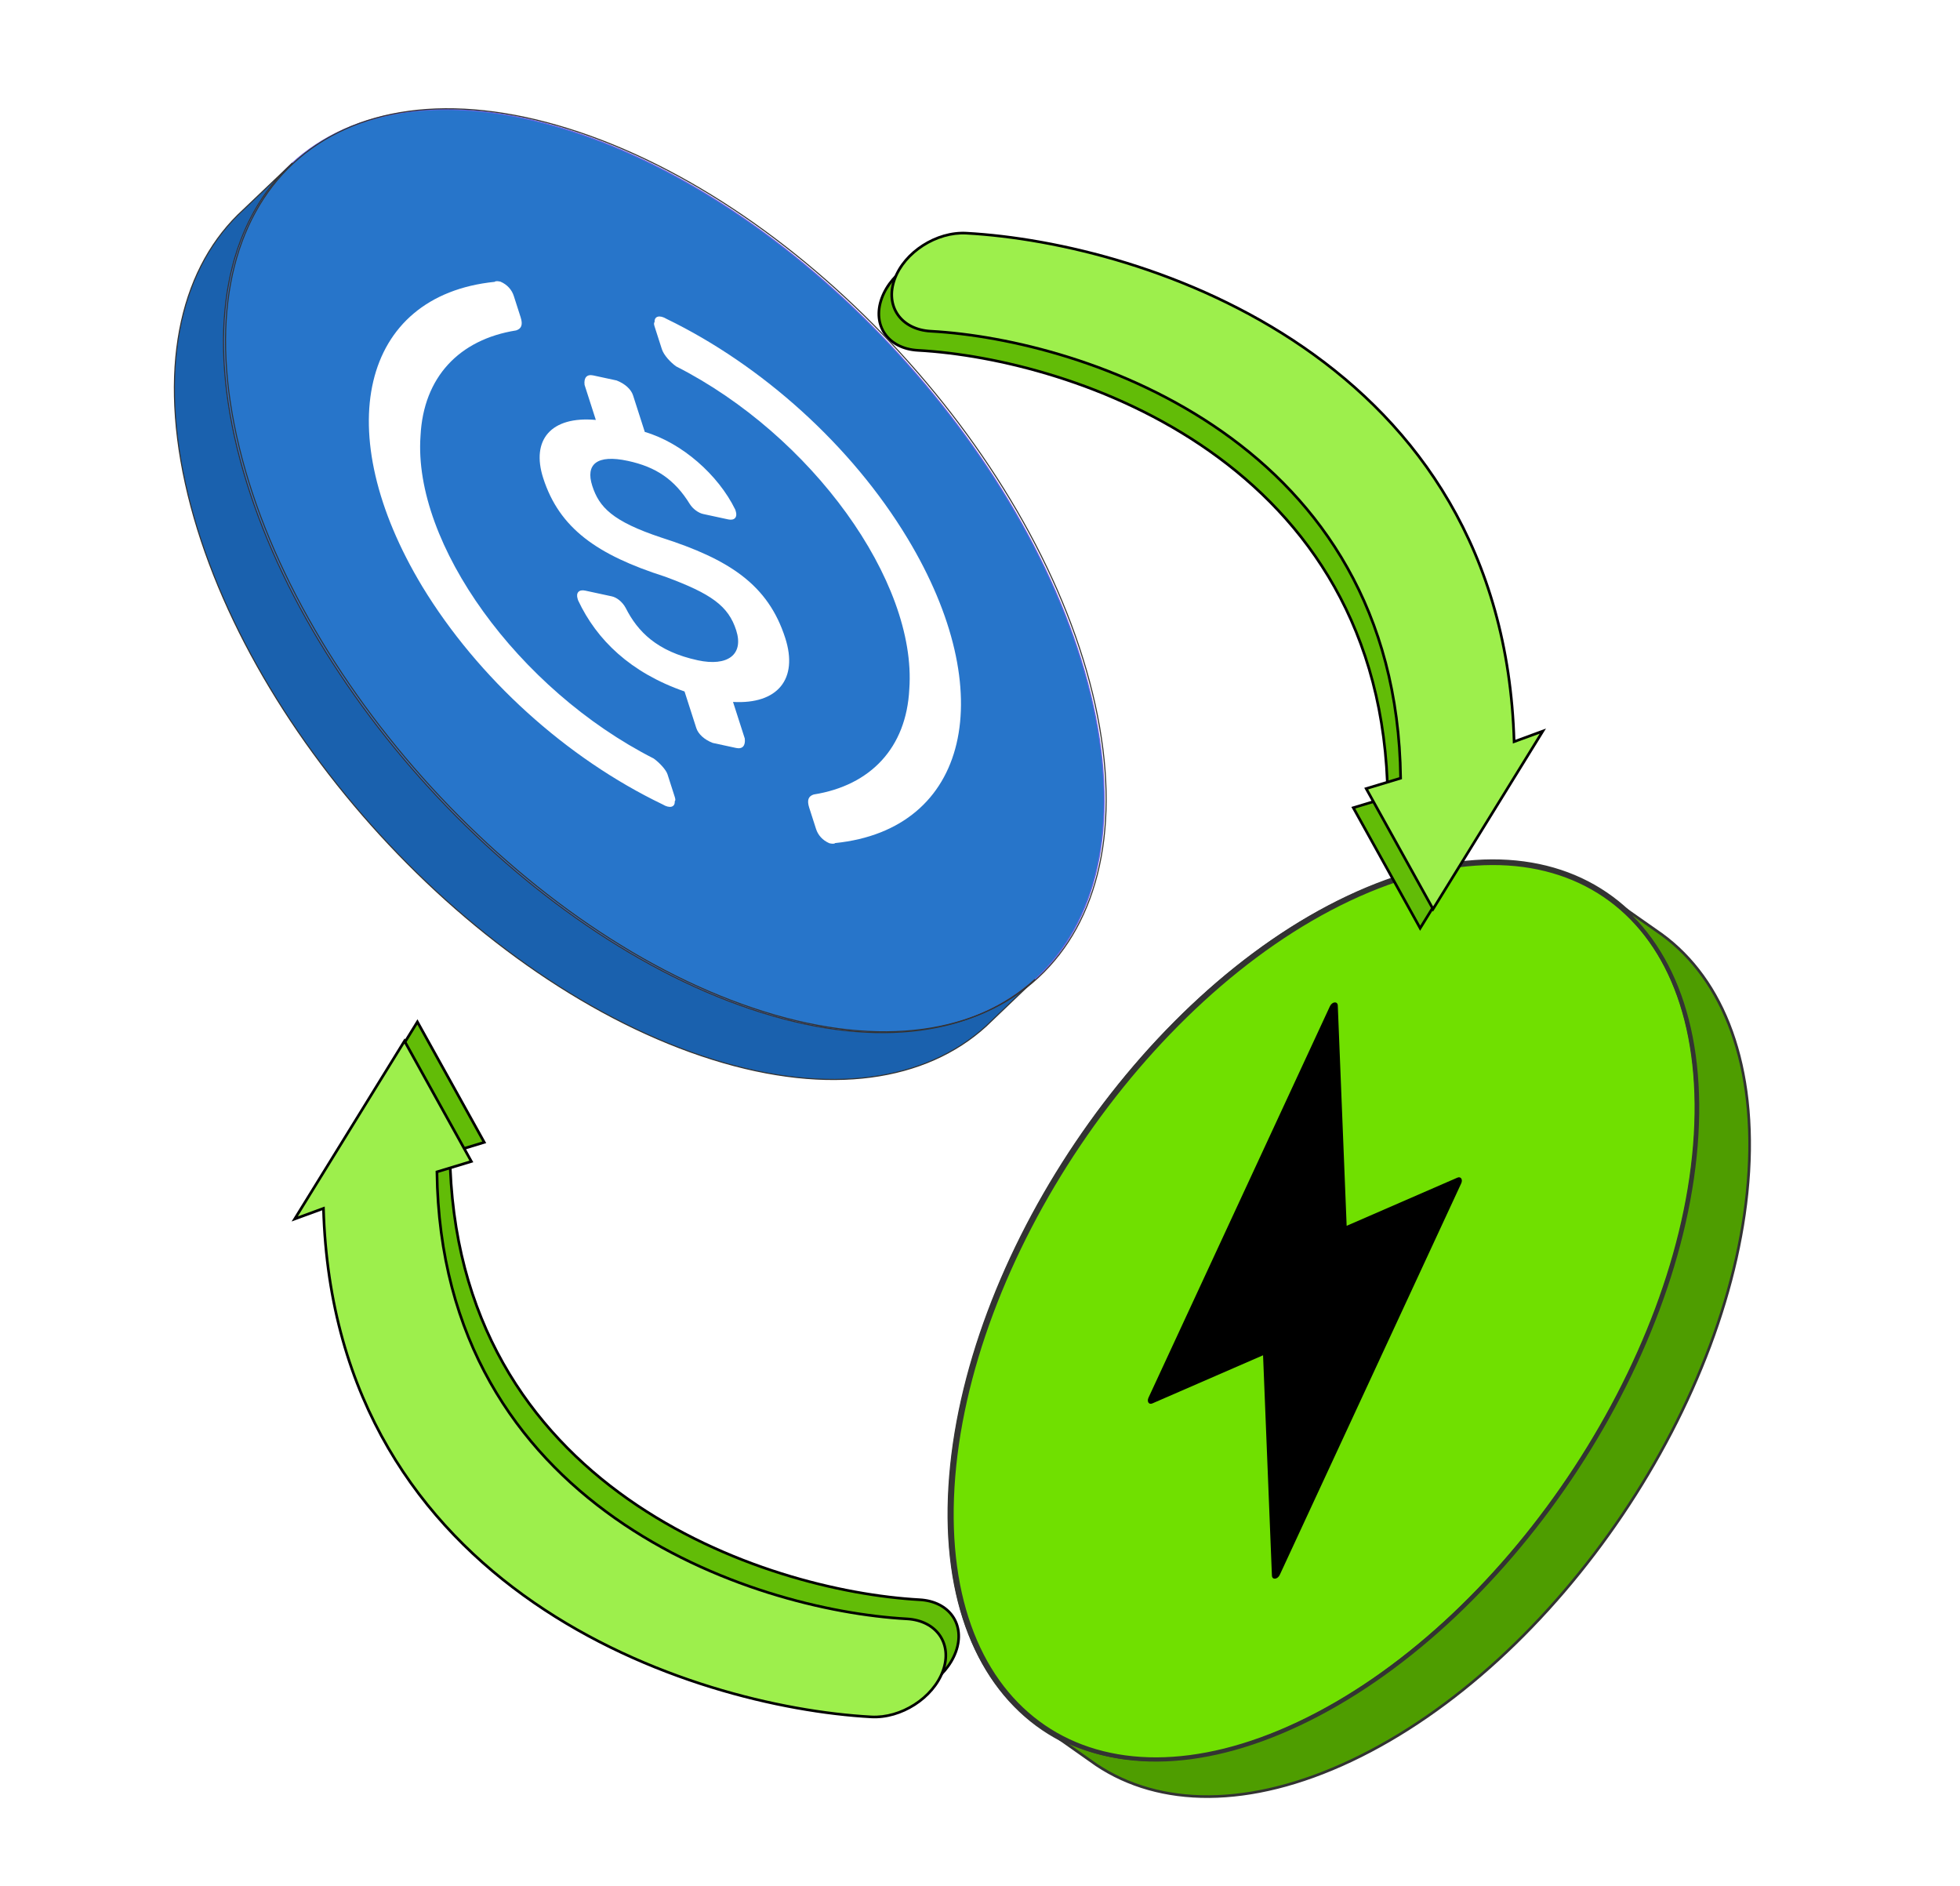 <svg width="369" height="355" viewBox="0 0 369 355" fill="none" xmlns="http://www.w3.org/2000/svg">
<path d="M319.498 213.65C316.943 256.56 283.426 306.213 244.628 324.534C205.953 342.799 176.604 322.818 179.163 279.921C181.722 236.999 215.229 187.346 253.904 169.079C292.698 150.765 322.057 170.74 319.498 213.65Z" fill="#70E000" stroke="#333333" stroke-width="1.071" stroke-miterlimit="10"/>
<path d="M329.241 220.501C326.683 263.411 293.17 313.066 254.373 331.387C235.175 340.453 218.264 340.097 206.42 332.188L196.69 325.338C208.527 333.25 225.432 333.619 244.631 324.543C283.429 306.22 316.94 256.567 319.501 213.658C320.782 192.066 314.001 176.29 301.993 168.269L311.734 175.1C323.74 183.138 330.525 198.91 329.241 220.501Z" fill="#4E9D00" stroke="#333333" stroke-width="0.5" stroke-miterlimit="10"/>
<path d="M319.13 213.571C316.574 256.481 283.058 306.134 244.26 324.455C205.585 342.72 176.236 322.738 178.795 279.842C181.354 236.92 214.861 187.267 253.536 169C292.33 150.686 321.689 170.661 319.13 213.571Z" stroke="#333333" stroke-width="0.5" stroke-miterlimit="10"/>
<path fill-rule="evenodd" clip-rule="evenodd" d="M216.223 263.067L250.373 189.404C250.792 188.501 251.826 188.403 251.86 189.263L253.528 230.72L274.376 221.655C275.024 221.373 275.438 221.998 275.094 222.739L240.944 296.401C240.525 297.305 239.492 297.403 239.457 296.543L237.79 255.086L216.941 264.151C216.294 264.433 215.88 263.808 216.223 263.067Z" fill="black"/>
<g filter="url(#filter0_d_7401_967)">
<path fill-rule="evenodd" clip-rule="evenodd" d="M282.625 123.192L288.033 121.21L267.367 154.701L254.78 132.03L261.261 130.069C260.504 66.813 202.076 47.561 172.812 45.941C167.198 45.63 164.146 41.247 165.996 36.151C167.846 31.055 173.896 27.176 179.51 27.487C213.403 29.363 280.568 51.067 282.625 123.192Z" fill="#62BC07"/>
<path d="M288.033 121.21L288.246 121.341L288.625 120.726L287.947 120.975L288.033 121.21ZM282.625 123.192L282.375 123.199L282.385 123.546L282.711 123.427L282.625 123.192ZM267.367 154.701L267.148 154.822L267.355 155.195L267.579 154.832L267.367 154.701ZM254.78 132.03L254.708 131.791L254.411 131.881L254.561 132.151L254.78 132.03ZM261.261 130.069L261.333 130.308L261.513 130.254L261.511 130.066L261.261 130.069ZM172.812 45.941L172.826 45.691L172.826 45.691L172.812 45.941ZM165.996 36.151L166.231 36.236L166.231 36.236L165.996 36.151ZM179.51 27.487L179.496 27.736L179.496 27.736L179.51 27.487ZM287.947 120.975L282.539 122.957L282.711 123.427L288.119 121.444L287.947 120.975ZM267.579 154.832L288.246 121.341L287.821 121.078L267.154 154.569L267.579 154.832ZM254.561 132.151L267.148 154.822L267.585 154.579L254.999 131.909L254.561 132.151ZM261.188 129.83L254.708 131.791L254.852 132.269L261.333 130.308L261.188 129.83ZM261.511 130.066C261.131 98.347 246.287 77.649 227.87 64.687C209.465 51.732 187.494 46.503 172.826 45.691L172.798 46.19C187.394 46.998 209.269 52.206 227.583 65.096C245.885 77.978 260.633 98.534 261.011 130.072L261.511 130.066ZM172.826 45.691C170.081 45.539 167.992 44.395 166.81 42.697C165.629 41.001 165.33 38.719 166.231 36.236L165.761 36.066C164.812 38.679 165.114 41.136 166.4 42.983C167.685 44.828 169.929 46.031 172.798 46.19L172.826 45.691ZM166.231 36.236C167.133 33.749 169.067 31.546 171.476 30.002C173.885 28.458 176.75 27.584 179.496 27.736L179.524 27.237C176.657 27.078 173.689 27.989 171.206 29.581C168.724 31.172 166.708 33.456 165.761 36.066L166.231 36.236ZM179.496 27.736C196.408 28.673 221.625 34.557 242.864 49.202C264.093 63.839 281.349 87.227 282.375 123.199L282.875 123.185C281.844 87.032 264.489 63.505 243.148 48.79C221.817 34.083 196.505 28.177 179.524 27.237L179.496 27.736Z" fill="black"/>
<path fill-rule="evenodd" clip-rule="evenodd" d="M285.053 119.592L290.461 117.61L269.794 151.101L257.208 128.431L263.688 126.469C262.931 63.213 204.504 43.961 175.24 42.341C169.626 42.03 166.574 37.647 168.424 32.551C170.273 27.456 176.324 23.576 181.938 23.887C215.831 25.764 282.995 47.467 285.053 119.592Z" fill="#9DEF4C"/>
<path d="M290.461 117.61L290.674 117.741L291.053 117.127L290.375 117.375L290.461 117.61ZM285.053 119.592L284.803 119.599L284.813 119.947L285.139 119.827L285.053 119.592ZM269.794 151.101L269.576 151.222L269.783 151.595L270.007 151.232L269.794 151.101ZM257.208 128.431L257.135 128.191L256.839 128.281L256.989 128.552L257.208 128.431ZM263.688 126.469L263.761 126.709L263.941 126.654L263.938 126.466L263.688 126.469ZM175.24 42.341L175.254 42.091L175.254 42.091L175.24 42.341ZM168.424 32.551L168.659 32.637L168.659 32.637L168.424 32.551ZM181.938 23.887L181.924 24.137L181.924 24.137L181.938 23.887ZM290.375 117.375L284.967 119.358L285.139 119.827L290.547 117.845L290.375 117.375ZM270.007 151.232L290.674 117.741L290.248 117.479L269.582 150.97L270.007 151.232ZM256.989 128.552L269.576 151.222L270.013 150.98L257.426 128.309L256.989 128.552ZM263.616 126.23L257.135 128.191L257.28 128.67L263.761 126.709L263.616 126.23ZM263.938 126.466C263.559 94.748 248.714 74.05 230.298 61.087C211.892 48.132 189.921 42.903 175.254 42.091L175.226 42.59C189.822 43.399 211.697 48.606 230.01 61.496C248.313 74.379 263.061 94.935 263.438 126.472L263.938 126.466ZM175.254 42.091C172.509 41.939 170.42 40.795 169.238 39.098C168.057 37.402 167.758 35.119 168.659 32.637L168.189 32.466C167.24 35.079 167.541 37.536 168.828 39.383C170.113 41.229 172.356 42.432 175.226 42.59L175.254 42.091ZM168.659 32.637C169.561 30.15 171.495 27.947 173.904 26.402C176.313 24.858 179.177 23.985 181.924 24.137L181.952 23.638C179.084 23.479 176.117 24.39 173.634 25.981C171.152 27.573 169.136 29.857 168.189 32.466L168.659 32.637ZM181.924 24.137C198.835 25.073 224.053 30.958 245.292 45.602C266.521 60.24 283.777 83.627 284.803 119.599L285.303 119.585C284.271 83.432 266.917 59.905 245.576 45.191C224.245 30.483 198.933 24.578 181.952 23.638L181.924 24.137Z" fill="black"/>
</g>
<g filter="url(#filter1_d_7401_967)">
<path fill-rule="evenodd" clip-rule="evenodd" d="M63.324 203.845L57.916 205.827L78.583 172.337L91.169 195.007L84.689 196.968C85.445 260.224 143.873 279.477 173.137 281.097C178.751 281.407 181.803 285.79 179.953 290.886C178.104 295.982 172.053 299.861 166.439 299.55C132.546 297.674 65.382 275.971 63.324 203.845Z" fill="#62BC07"/>
<path d="M57.916 205.827L57.703 205.696L57.324 206.311L58.002 206.062L57.916 205.827ZM63.324 203.845L63.574 203.838L63.564 203.491L63.238 203.61L63.324 203.845ZM78.583 172.337L78.801 172.215L78.594 171.842L78.37 172.205L78.583 172.337ZM91.169 195.007L91.242 195.246L91.538 195.157L91.388 194.886L91.169 195.007ZM84.689 196.968L84.616 196.729L84.436 196.783L84.439 196.971L84.689 196.968ZM173.137 281.097L173.151 280.847L173.151 280.847L173.137 281.097ZM179.953 290.886L179.718 290.801L179.718 290.801L179.953 290.886ZM166.439 299.55L166.453 299.301L166.453 299.301L166.439 299.55ZM58.002 206.062L63.41 204.08L63.238 203.61L57.83 205.593L58.002 206.062ZM78.37 172.205L57.703 205.696L58.129 205.959L78.795 172.468L78.37 172.205ZM91.388 194.886L78.801 172.215L78.364 172.458L90.951 195.128L91.388 194.886ZM84.761 197.207L91.242 195.246L91.097 194.768L84.616 196.729L84.761 197.207ZM84.439 196.971C84.818 228.69 99.663 249.388 118.079 262.35C136.485 275.305 158.455 280.534 173.123 281.346L173.151 280.847C158.555 280.039 136.68 274.832 118.367 261.942C100.064 249.059 85.316 228.503 84.939 196.965L84.439 196.971ZM173.123 281.346C175.868 281.498 177.957 282.642 179.139 284.34C180.32 286.036 180.619 288.318 179.718 290.801L180.188 290.971C181.137 288.358 180.835 285.901 179.549 284.054C178.264 282.209 176.021 281.006 173.151 280.847L173.123 281.346ZM179.718 290.801C178.816 293.288 176.882 295.491 174.473 297.035C172.064 298.579 169.2 299.453 166.453 299.301L166.425 299.8C169.293 299.959 172.26 299.048 174.743 297.456C177.225 295.865 179.241 293.581 180.188 290.971L179.718 290.801ZM166.453 299.301C149.542 298.364 124.324 292.48 103.085 277.835C81.856 263.198 64.6 239.81 63.574 203.838L63.074 203.852C64.106 240.006 81.46 263.532 102.801 278.247C124.132 292.955 149.444 298.86 166.425 299.8L166.453 299.301Z" fill="black"/>
<path fill-rule="evenodd" clip-rule="evenodd" d="M60.895 207.445L55.487 209.427L76.154 175.936L88.74 198.607L82.26 200.568C83.017 263.824 141.445 283.076 170.708 284.696C176.323 285.007 179.374 289.39 177.525 294.486C175.675 299.582 169.624 303.461 164.01 303.15C130.118 301.273 62.953 279.57 60.895 207.445Z" fill="#9DEF4C"/>
<path d="M55.487 209.427L55.274 209.296L54.895 209.91L55.573 209.662L55.487 209.427ZM60.895 207.445L61.145 207.438L61.135 207.091L60.809 207.21L60.895 207.445ZM76.154 175.936L76.372 175.815L76.165 175.442L75.941 175.805L76.154 175.936ZM88.74 198.607L88.813 198.846L89.109 198.756L88.959 198.485L88.74 198.607ZM82.26 200.568L82.188 200.328L82.008 200.383L82.01 200.571L82.26 200.568ZM170.708 284.696L170.722 284.447L170.722 284.447L170.708 284.696ZM177.525 294.486L177.29 294.4L177.29 294.4L177.525 294.486ZM164.01 303.15L164.024 302.9L164.024 302.9L164.01 303.15ZM55.573 209.662L60.981 207.68L60.809 207.21L55.401 209.192L55.573 209.662ZM75.941 175.805L55.274 209.296L55.7 209.558L76.367 176.067L75.941 175.805ZM88.959 198.485L76.372 175.815L75.935 176.057L88.522 198.728L88.959 198.485ZM82.332 200.807L88.813 198.846L88.668 198.367L82.188 200.328L82.332 200.807ZM82.01 200.571C82.389 232.289 97.234 252.987 115.65 265.95C134.056 278.905 156.027 284.134 170.695 284.946L170.722 284.447C156.126 283.639 134.251 278.431 115.938 265.541C97.635 252.659 82.887 232.102 82.51 200.565L82.01 200.571ZM170.695 284.946C173.439 285.098 175.528 286.242 176.71 287.939C177.891 289.635 178.191 291.918 177.29 294.4L177.76 294.571C178.708 291.958 178.407 289.501 177.121 287.654C175.836 285.808 173.592 284.605 170.722 284.447L170.695 284.946ZM177.29 294.4C176.387 296.887 174.453 299.09 172.044 300.635C169.636 302.179 166.771 303.052 164.024 302.9L163.996 303.399C166.864 303.558 169.831 302.647 172.314 301.056C174.796 299.464 176.813 297.18 177.76 294.571L177.29 294.4ZM164.024 302.9C147.113 301.964 121.896 296.079 100.657 281.435C79.428 266.798 62.171 243.41 61.145 207.438L60.645 207.452C61.677 243.605 79.032 267.132 100.373 281.847C121.704 296.554 147.015 302.459 163.996 303.399L164.024 302.9Z" fill="black"/>
</g>
<g filter="url(#filter2_d_7401_967)">
<path d="M44.156 78.181C54.289 124.048 98.726 172.586 143.414 186.572C187.961 200.515 215.932 174.621 205.798 128.769C195.658 82.888 151.233 34.349 106.685 20.404C62.003 6.425 34.02 32.314 44.156 78.181Z" fill="#2775CA" stroke="#6562E7" stroke-width="0.204" stroke-miterlimit="10"/>
<path d="M34.905 87.012C45.041 132.879 89.474 181.42 134.162 195.405C156.273 202.325 174.314 199.431 185.629 189.148L194.863 180.321C183.556 190.607 165.525 193.513 143.409 186.583C98.721 172.596 54.291 124.057 44.152 78.19C39.058 55.109 43.597 37.1 55.067 26.672L45.818 35.481C34.353 45.926 29.809 63.932 34.905 87.012Z" fill="#1A61AE" stroke="#333333" stroke-width="0.204" stroke-miterlimit="10"/>
<path d="M44.535 78.04C54.668 123.908 99.105 172.446 143.793 186.431C188.34 200.374 216.311 174.481 206.177 128.628C196.037 82.748 151.612 34.208 107.064 20.264C62.382 6.285 34.399 32.173 44.535 78.04Z" stroke="#333333" stroke-width="0.204" stroke-miterlimit="10"/>
<path d="M99.131 124.271L90.634 114.673C90.392 114.4 90.323 114.027 90.453 113.698L102.475 83.251C102.604 82.922 102.913 82.685 103.284 82.627L115.111 80.817C115.486 80.761 115.867 80.894 116.109 81.171L124.594 90.755C125.118 91.343 124.767 92.232 123.966 92.355L113.352 93.98C112.981 94.035 112.672 94.275 112.542 94.604L100.939 124C100.658 124.712 99.655 124.862 99.131 124.271Z" fill="#010101"/>
<path d="M154.008 123.079L149.448 134.628C149.319 134.96 149.009 135.197 148.635 135.253L114.223 140.405C113.852 140.461 113.474 140.327 113.229 140.054L105.495 131.378C105.25 131.102 105.18 130.729 105.313 130.4L109.87 118.863C110.152 118.154 111.151 118.001 111.677 118.589L118.615 126.372C118.856 126.646 119.235 126.779 119.609 126.723L152.835 121.749C153.64 121.628 154.293 122.367 154.011 123.078L154.008 123.079Z" fill="#010101"/>
<path d="M124.812 79.358L137.865 77.404C138.24 77.348 138.618 77.482 138.861 77.758L161.25 103.052C161.492 103.326 161.561 103.696 161.431 104.025L157.335 114.511C157.206 114.843 156.894 115.083 156.519 115.139L143.481 117.091C142.679 117.211 142.027 116.475 142.302 115.765L145.978 106.357C146.108 106.028 146.036 105.658 145.797 105.384L124.178 80.962C123.654 80.371 124.004 79.482 124.809 79.362L124.812 79.358Z" fill="#010101"/>
<path d="M147.024 169.824C186.183 178.277 207.823 154.395 195.565 116.256C183.306 78.118 141.941 40.635 102.783 32.182C63.625 23.729 41.984 47.611 54.243 85.75C66.501 123.888 107.866 161.371 147.024 169.824Z" fill="#2775CA"/>
<path d="M147.837 116.095C144.612 106.059 137.323 101.283 124.496 97.18C115.295 94.126 112.791 91.451 111.501 87.436C110.21 83.421 112.325 81.476 118.213 82.748C123.513 83.891 127.01 86.248 129.865 90.867C130.436 91.79 131.503 92.554 132.387 92.745L137.097 93.762C138.275 94.016 138.882 93.347 138.513 92.2L138.421 91.913C135.215 85.35 128.349 79.331 121.393 77.296L119.181 70.414C118.812 69.267 117.653 68.216 116.088 67.611L111.672 66.658C110.494 66.404 109.887 67.073 110.054 68.444L112.174 75.039C103.71 74.28 99.96 78.807 102.264 85.976C105.305 95.439 112.392 100.437 125.218 104.541C133.923 107.754 137.126 110.047 138.601 114.635C140.075 119.223 136.967 121.487 131.373 120.28C123.718 118.627 120.054 114.901 117.788 110.409C117.126 109.199 116.058 108.434 115.175 108.243L110.169 107.163C108.992 106.909 108.385 107.578 108.754 108.726L108.846 109.013C112.328 116.435 118.698 122.614 128.875 126.145L131.087 133.027C131.455 134.174 132.615 135.225 134.179 135.829L138.595 136.783C139.773 137.037 140.38 136.367 140.214 134.997L138.002 128.115C146.373 128.588 150.326 123.837 147.837 116.095Z" fill="white"/>
<path d="M123.069 138.767C97.523 125.781 77.727 98.291 79.169 78.054C79.714 66.964 86.481 59.885 97.169 58.19C98.163 57.871 98.475 57.138 98.014 55.703L96.724 51.689C96.355 50.542 95.49 49.554 94.22 49.014C93.925 48.95 93.337 48.823 93.134 49.046C67.929 51.611 61.928 77.268 79.517 106.416C89.978 123.618 106.602 138.682 124.748 147.403C126.11 148.23 127.104 147.911 127.029 146.827C127.232 146.605 127.14 146.318 126.955 145.744L125.665 141.729C125.388 140.869 124.136 139.532 123.069 138.767ZM125.521 56.037C124.158 55.21 123.165 55.529 123.24 56.612C123.037 56.836 123.129 57.122 123.314 57.696L124.604 61.71C124.973 62.858 126.224 64.195 127.292 64.959C152.838 77.945 172.633 105.435 171.192 125.672C170.647 136.763 163.88 143.841 153.192 145.537C152.198 145.856 151.886 146.589 152.347 148.023L153.637 152.038C154.006 153.185 154.871 154.172 156.141 154.713C156.436 154.776 157.024 154.903 157.227 154.681C182.432 152.116 188.433 126.458 170.844 97.31C160.291 79.821 143.372 64.694 125.521 56.037Z" fill="white"/>
</g>
<defs>
<filter id="filter0_d_7401_967" x="148.905" y="23.62" width="158.448" height="167.875" filterUnits="userSpaceOnUse" color-interpolation-filters="sRGB">
<feFlood flood-opacity="0" result="BackgroundImageFix"/>
<feColorMatrix in="SourceAlpha" type="matrix" values="0 0 0 0 0 0 0 0 0 0 0 0 0 0 0 0 0 0 127 0" result="hardAlpha"/>
<feOffset dy="20"/>
<feGaussianBlur stdDeviation="8.15"/>
<feComposite in2="hardAlpha" operator="out"/>
<feColorMatrix type="matrix" values="0 0 0 0 0 0 0 0 0 0 0 0 0 0 0 0 0 0 0.1 0"/>
<feBlend mode="normal" in2="BackgroundImageFix" result="effect1_dropShadow_7401_967"/>
<feBlend mode="normal" in="SourceGraphic" in2="effect1_dropShadow_7401_967" result="shape"/>
</filter>
<filter id="filter1_d_7401_967" x="38.596" y="171.842" width="158.449" height="167.875" filterUnits="userSpaceOnUse" color-interpolation-filters="sRGB">
<feFlood flood-opacity="0" result="BackgroundImageFix"/>
<feColorMatrix in="SourceAlpha" type="matrix" values="0 0 0 0 0 0 0 0 0 0 0 0 0 0 0 0 0 0 127 0" result="hardAlpha"/>
<feOffset dy="20"/>
<feGaussianBlur stdDeviation="8.15"/>
<feComposite in2="hardAlpha" operator="out"/>
<feColorMatrix type="matrix" values="0 0 0 0 0 0 0 0 0 0 0 0 0 0 0 0 0 0 0.1 0"/>
<feBlend mode="normal" in2="BackgroundImageFix" result="effect1_dropShadow_7401_967"/>
<feBlend mode="normal" in="SourceGraphic" in2="effect1_dropShadow_7401_967" result="shape"/>
</filter>
<filter id="filter2_d_7401_967" x="28.73" y="16.371" width="183.624" height="190.909" filterUnits="userSpaceOnUse" color-interpolation-filters="sRGB">
<feFlood flood-opacity="0" result="BackgroundImageFix"/>
<feColorMatrix in="SourceAlpha" type="matrix" values="0 0 0 0 0 0 0 0 0 0 0 0 0 0 0 0 0 0 127 0" result="hardAlpha"/>
<feOffset dy="4"/>
<feGaussianBlur stdDeviation="2"/>
<feComposite in2="hardAlpha" operator="out"/>
<feColorMatrix type="matrix" values="0 0 0 0 0 0 0 0 0 0 0 0 0 0 0 0 0 0 0.25 0"/>
<feBlend mode="normal" in2="BackgroundImageFix" result="effect1_dropShadow_7401_967"/>
<feBlend mode="normal" in="SourceGraphic" in2="effect1_dropShadow_7401_967" result="shape"/>
</filter>
</defs>
</svg>
